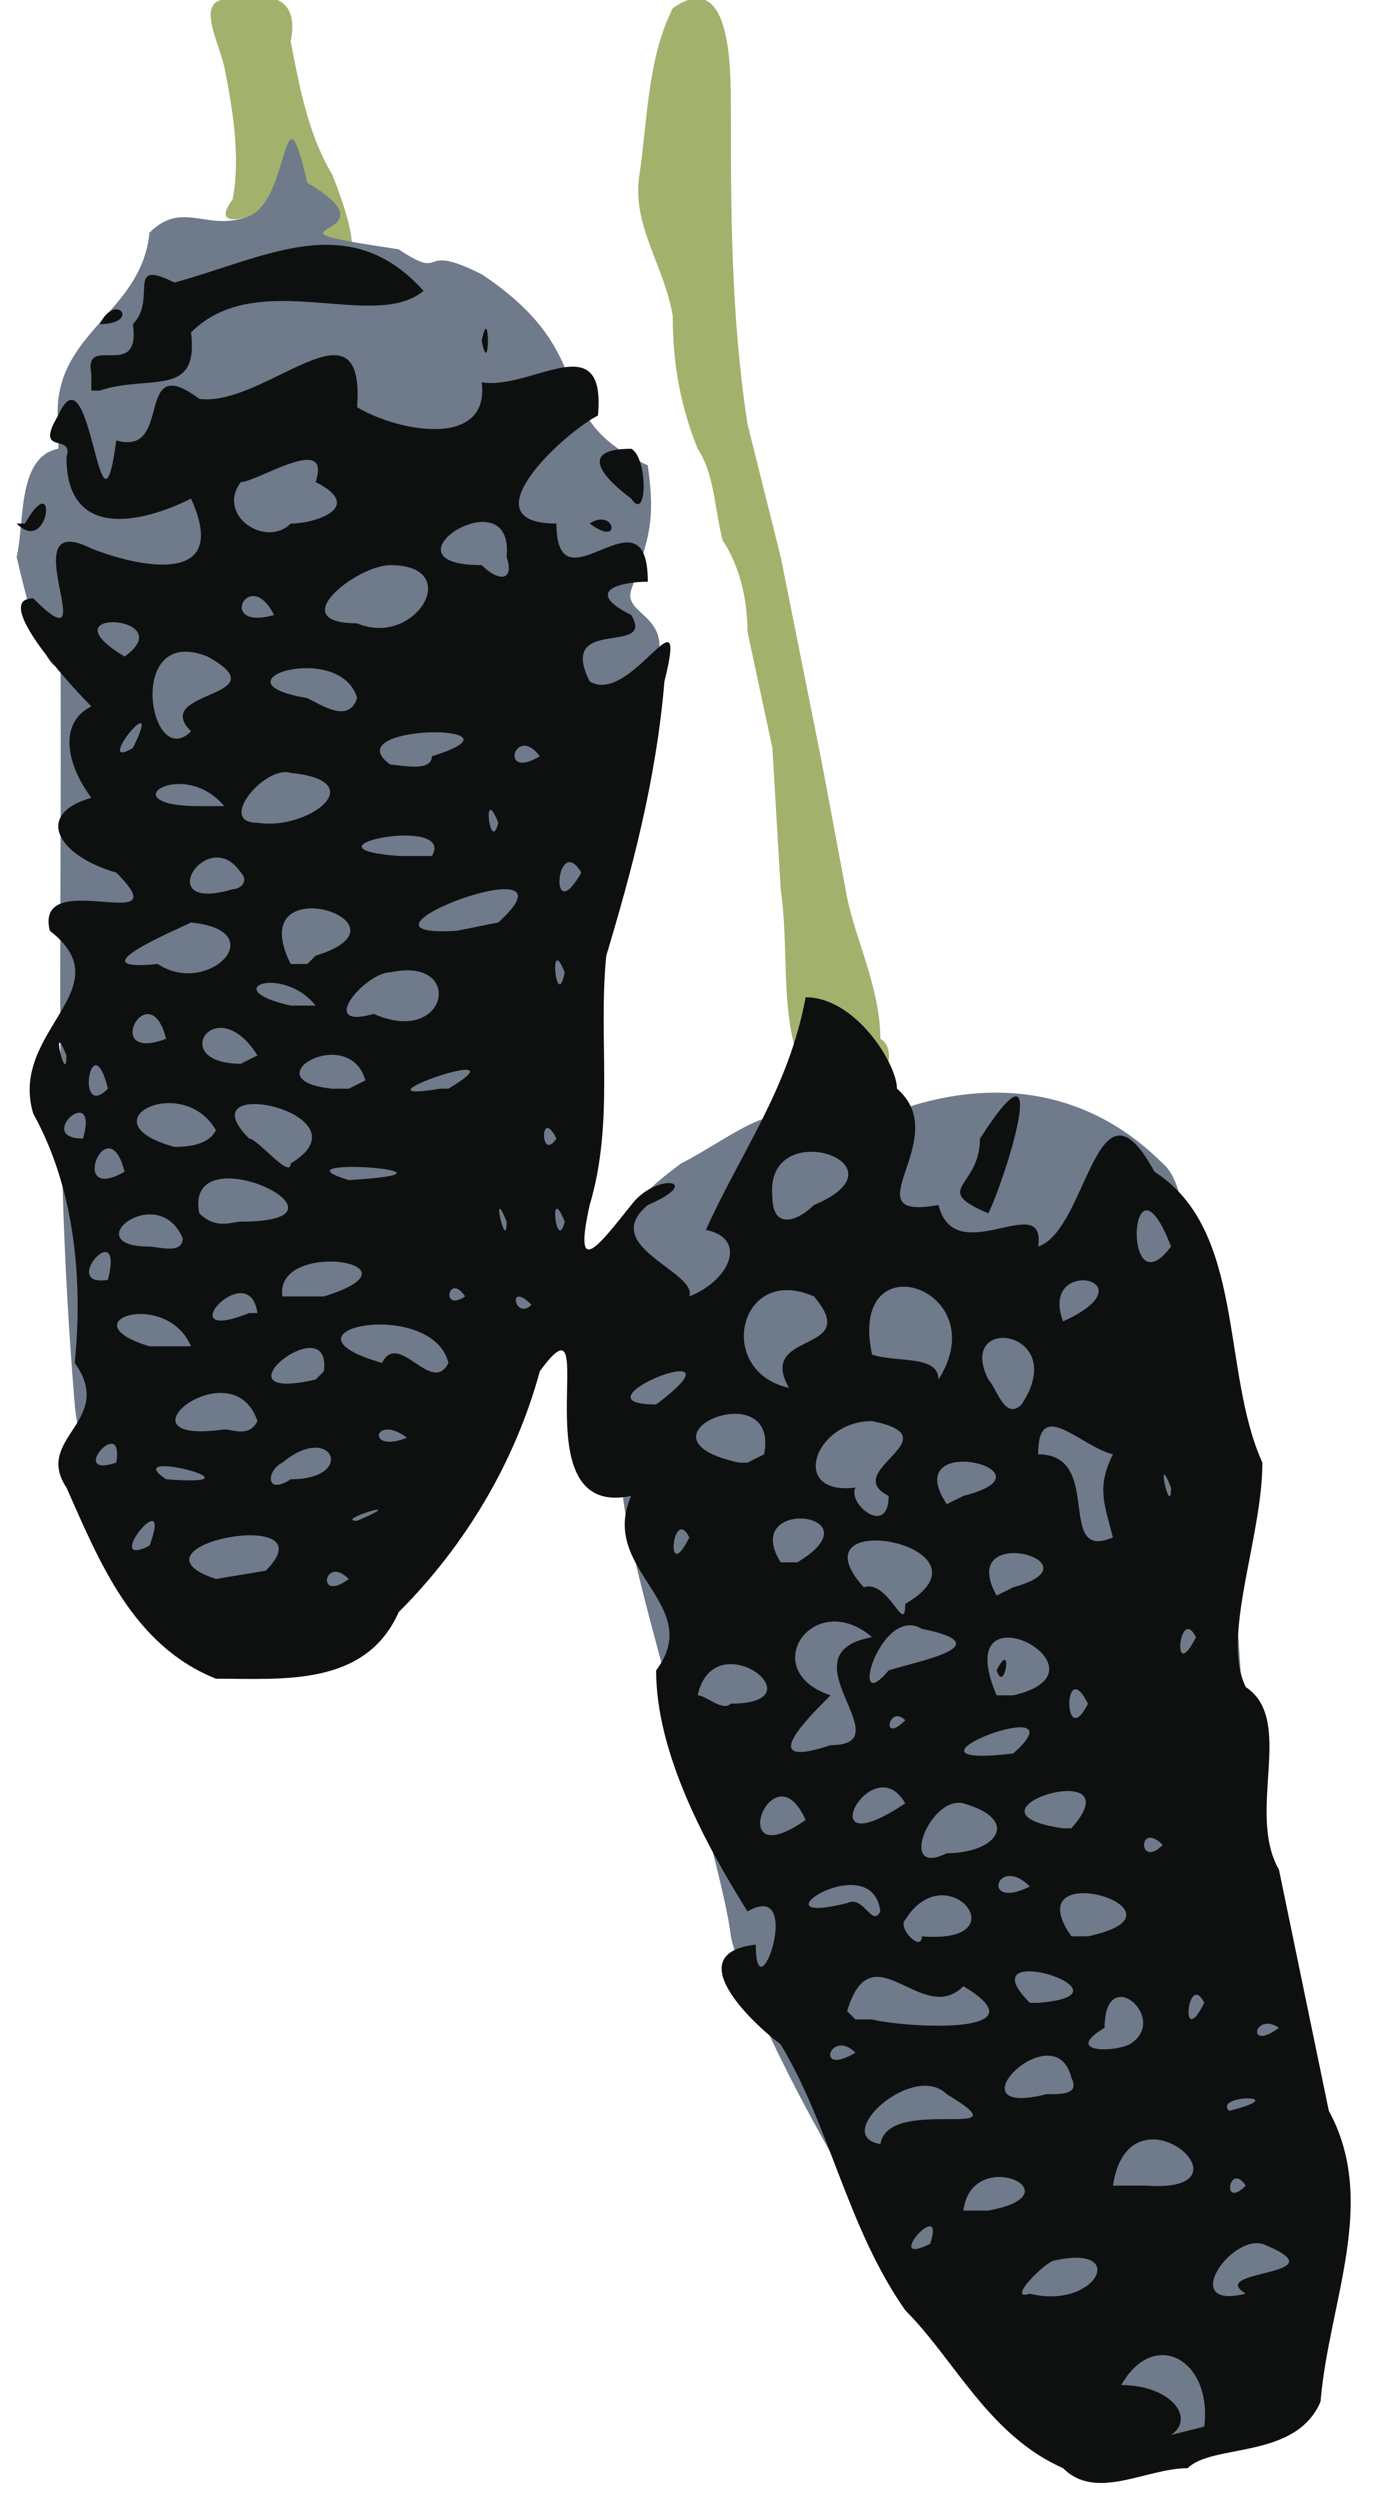 <svg xmlns="http://www.w3.org/2000/svg" viewBox="0 0 165.8 300.8"><path fill="#a2b26c" d="M104 129c-5 0-9-4-8-2-2-6-1-13-2-20l-1-17-3-14c0-4-1-8-3-11-1-4-1-8-3-11-2-5-3-10-3-16-1-6-5-11-4-17 1-7 1-14 4-20 7-5 7 7 7 12 0 12 0 25 2 38l4 16 5 25 3 16c1 5 4 11 4 17 2 1 1 6-2 4zM38 30c-8-11 4-10-6-5-1 1-7 3-4-1 1-5 0-11-1-16-1-4-4-9 2-8 4-1 7 0 6 5 1 5 2 11 5 16 2 5 5 14-2 9z"/><path fill="#6f7a8a" d="M76 147c1-3 2-4 6-7 6-3 14-10 14-2l14-5c10-3 21-2 30 7 5 4 2 26 5 31 5 10 4 46 7 57 3 13 5 39 6 49 0 17-14 16-22 18-18 3-46-52-48-62-1-9-12-43-13-53 0-4-2-29 1-33zM2 67c1-4 0-12 5-13 2-9 4 52-5 13Zm73 24c-4 13-3 43-5 53-1 15-29 57-38 55-10 0-22-18-23-30-3-36-1-59-2-118-1-11 10-13 11-23 4-4 7 0 12-2s4-17 7-4c12 7-9 5 11 8 6 4 2-1 10 3 15 10 7 17 20 23 1 7 0 9-2 15-1 3 5 3 3 9z"/><path fill="#0e100f" d="M128 297c-9-4-13-13-19-19-7-10-9-22-15-32-4-3-12-11-3-12 0 9 6-8-1-4-5-8-11-19-11-29 6-8-7-12-3-21-14 3-3-26-11-15-3 11-9 21-17 29-4 9-14 8-22 8-10-4-14-14-18-23-4-6 6-8 1-15 1-10 0-21-5-30-3-10 11-15 2-22-2-8 16 1 8-7-7-2-10-7-3-9-3-4-4-9 0-11-3-3-12-13-7-13 9 9-3-11 7-6 5 2 17 5 12-6-6 3-15 5-15-5 1-3-4 0-1-5 4-9 5 18 7 3 7 2 2-11 10-5 8 1 20-13 19 1 5 3 16 5 15-3 6 1 15-7 14 4-4 2-16 13-5 13 0 11 11-5 11 7-3 0-8 1-2 4 3 5-9 0-5 8 5 3 12-12 9 0-1 12-4 23-7 33-1 10 1 20-2 30-2 9 1 5 5 0 3-4 9-3 2 0-6 5 6 8 5 11 5-2 7-7 2-8 4-9 10-17 12-28 6 0 11 8 11 11 7 6-6 16 5 14 2 8 13-2 12 5 6-2 7-22 14-9 11 7 8 24 13 35 0 9-5 21-2 27 6 4 0 15 4 22l6 29c6 11 0 23-1 35-3 7-13 5-16 8-5 0-11 4-15 0zm17-5c1-8-6-12-10-5 6 0 9 4 6 6l4-1zm-21-16c8 2 12-6 3-4-1 0-6 5-3 4zm26 0c-5-3 12-2 2-6-4-1-10 8-2 6zm-38-6c2-6-6 3 0 0zm7-4c11-2-2-8-3 0h3zm19-3c14 1-2-13-4 0h4zm12 0c-2-3-3 3 0 0zm-44-5c1-6 18 0 8-6-4-4-14 5-8 6zm42-4c8-2-2-2 0 0zm-19-4c-2-8-15 5-3 2 2 0 4 0 3-2zm-26-3c-3-3-5 3 0 0zm33-1c5-3-3-10-3-2-5 3 1 3 3 2zm18-2c-3-2-4 3 0 0zm-49-1c4 1 21 2 11-4-5 5-11-7-14 3l1 1zm40-2c-2-4-3 6 0 0zm-20 0c13-1-9-8-1 0h1zm-14-8c12 1 3-10-2-2-1 1 2 4 2 2zm20 0c14-3-9-10-2 0zm-25-3c-1-8-16 2-4-1 2-1 3 3 4 1zm18-3c-4-4-6 3 0 0zm-10-4c6 0 9-4 2-6-4-1-8 9-2 6zm26-1c-3-3-3 3 0 0zm-43-3c-4-9-10 7 0 0zm32 1c8-9-15-2-1 0zm-20-3c-4-7-12 8 0 0zm13-6c9-8-17 2 0 0zm-22-1c9 0-6-11 5-13-7-6-14 4-5 7-3 3-9 9 0 6zm9-3c-2-2-3 3 0 0zm22-2c-3-6-3 6 0 0zm-43 0c11 0-2-10-4-1 1 0 3 2 4 1zm34-1c13-3-8-14-2 0h2zm-2-3c2-4 1 3 0 0zm-13 0c3-1 14-3 4-5-5-3-9 11-4 5zm37-4c-2-4-3 6 0 0zm-35-4c12-7-14-12-5-2 3-1 5 6 5 2zm13-2c11-3-7-8-2 1l2-1zm-80-1c-3-3-4 3 0 0zm-10-1c8-8-18-3-6 1l6-1zm64-1c10-6-7-8-2 0h1zm-78-2c3-8-6 3 0 0zm65-1c-2-4-3 6 0 0zm51 0c-1-4-2-6 0-10-4-1-9-7-9 0 8 0 2 13 9 10zm-91-2c7-3-3 0 0 0zm64-3c-6-3 8-7-2-9-7 0-10 9-2 8-1 2 4 6 4 1zm9 0c12-3-8-8-2 1zm25-1c-2-5 0 4 0 0zm-121-1c13 1-6-4 0 0zm15 0c8 0 5-7-1-2-2 1-2 4 1 2zm-21-2c1-6-6 2 0 0zm78-1c2-10-17-2-3 1h1zm-43-2c-4-3-5 2 0 0zm-18-2c-3-9-18 3-4 1 1 0 3 1 4-1zm48-2c12-9-11 0 0 0zm44 0c6-9-8-11-4-3 1 1 2 5 4 3zm-28-2c-4-7 9-4 3-11-9-4-12 9-3 11zm-56-2c1-8-14 4-1 1zm74 1c7-11-11-17-8-3 3 1 8 0 8 3zm-59-2c-2-8-22-4-8 0 2-4 6 4 8 0zm-31-2c-3-7-15-3-5 0h5zm105-3c11-5-3-8 0 0zm-97-1c-1-7-11 4-1 0h1zm33-1c-3-3-2 2 0 0zm-25-1c13-4-6-7-5 0h5zm17 0c-2-3-3 2 0 0zm-43-2c2-8-6 1 0 0zm128-4c-5-13-6 8 0 0zm-119-1c-3-7-13 1-4 1 1 0 4 1 4-1zm7-2c16 0-7-11-5-1 2 2 4 1 5 1zm32 0c-2-5 0 4 0 0zm7 0c-2-5-1 4 0 0zm30-2c12-5-6-11-5-1 0 4 3 3 5 1zm-56-3c17-1-10-3 0 0zm-27-1c-2-8-7 4 0 0zm20-1c10-6-13-11-5-3 1 0 5 5 5 3zm-25-3c2-7-6 0 0 0zm16-1c-4-7-16-1-5 2 1 0 4 0 5-2zm41 1c-2-4-2 3 0 0zm-54-6c-2-8-4 4 0 0zm41 0c10-6-13 2-1 0zm-10-1c-2-7-14 0-4 1h2zm-36-3c-2-5 0 4 0 0zm23 0c-5-8-11 1-2 1l2-1zm-11-2c-2-8-8 3 0 0zm25-3c9 4 11-7 2-5-3 0-9 7-2 5zm-7-1c-4-5-12-2-3 0h3zm30-4c-2-5-1 5 0 0zm-49-1c6 4 14-4 4-5-2 1-14 6-4 5zm19-1c13-4-9-11-3 1h2zm22-4c11-10-21 2-5 1l5-1zm-31-6c-4-6-11 5-1 2 1 0 2-1 1-2zm41 0c-3-5-4 7 0 0zm-18-2c3-5-17-1-4 0h4zm-21-4c6 1 14-5 4-6-3-1-9 6-4 6zm29 0c-2-5-1 4 0 0zm-33-2c-5-6-14 0-3 0h1zm25-6c13-4-12-4-5 1 1 0 5 1 5-1zm13 0c-3-4-5 3 0 0zm-49-1c4-8-5 3 0 0zm7-2c-5-5 11-4 2-9-10-4-7 14-2 9zm20-4c-2-7-18-2-6 0 2 1 5 3 6 0zm-28-5c7-5-10-6 0 0zm28-4c7 3 13-7 4-7-4 0-13 7-4 7zm-10-1c-3-6-7 2 0 0zm28-7c1-10-16 1-3 1 2 2 4 2 3-1zm-26-4c3 0 9-2 3-5 2-6-7 0-9 0-3 4 3 8 6 5zm84 83c-7-3-1-3-1-9 9-14 3 5 1 9zM3 63c4-7 3 4-1 0zm68 0c3-2 4 3 0 0zm5-3c-4-3-6-6 0-6 2 1 2 9 0 6zM11 45c-1-5 6 1 5-6 3-3-1-8 5-5 11-3 21-9 30 1-6 5-20-3-28 5 1 8-5 5-11 7h-1zm47-4c1-5 1 5 0 0zm-46-2c2-4 5 0 0 0z"/></svg>